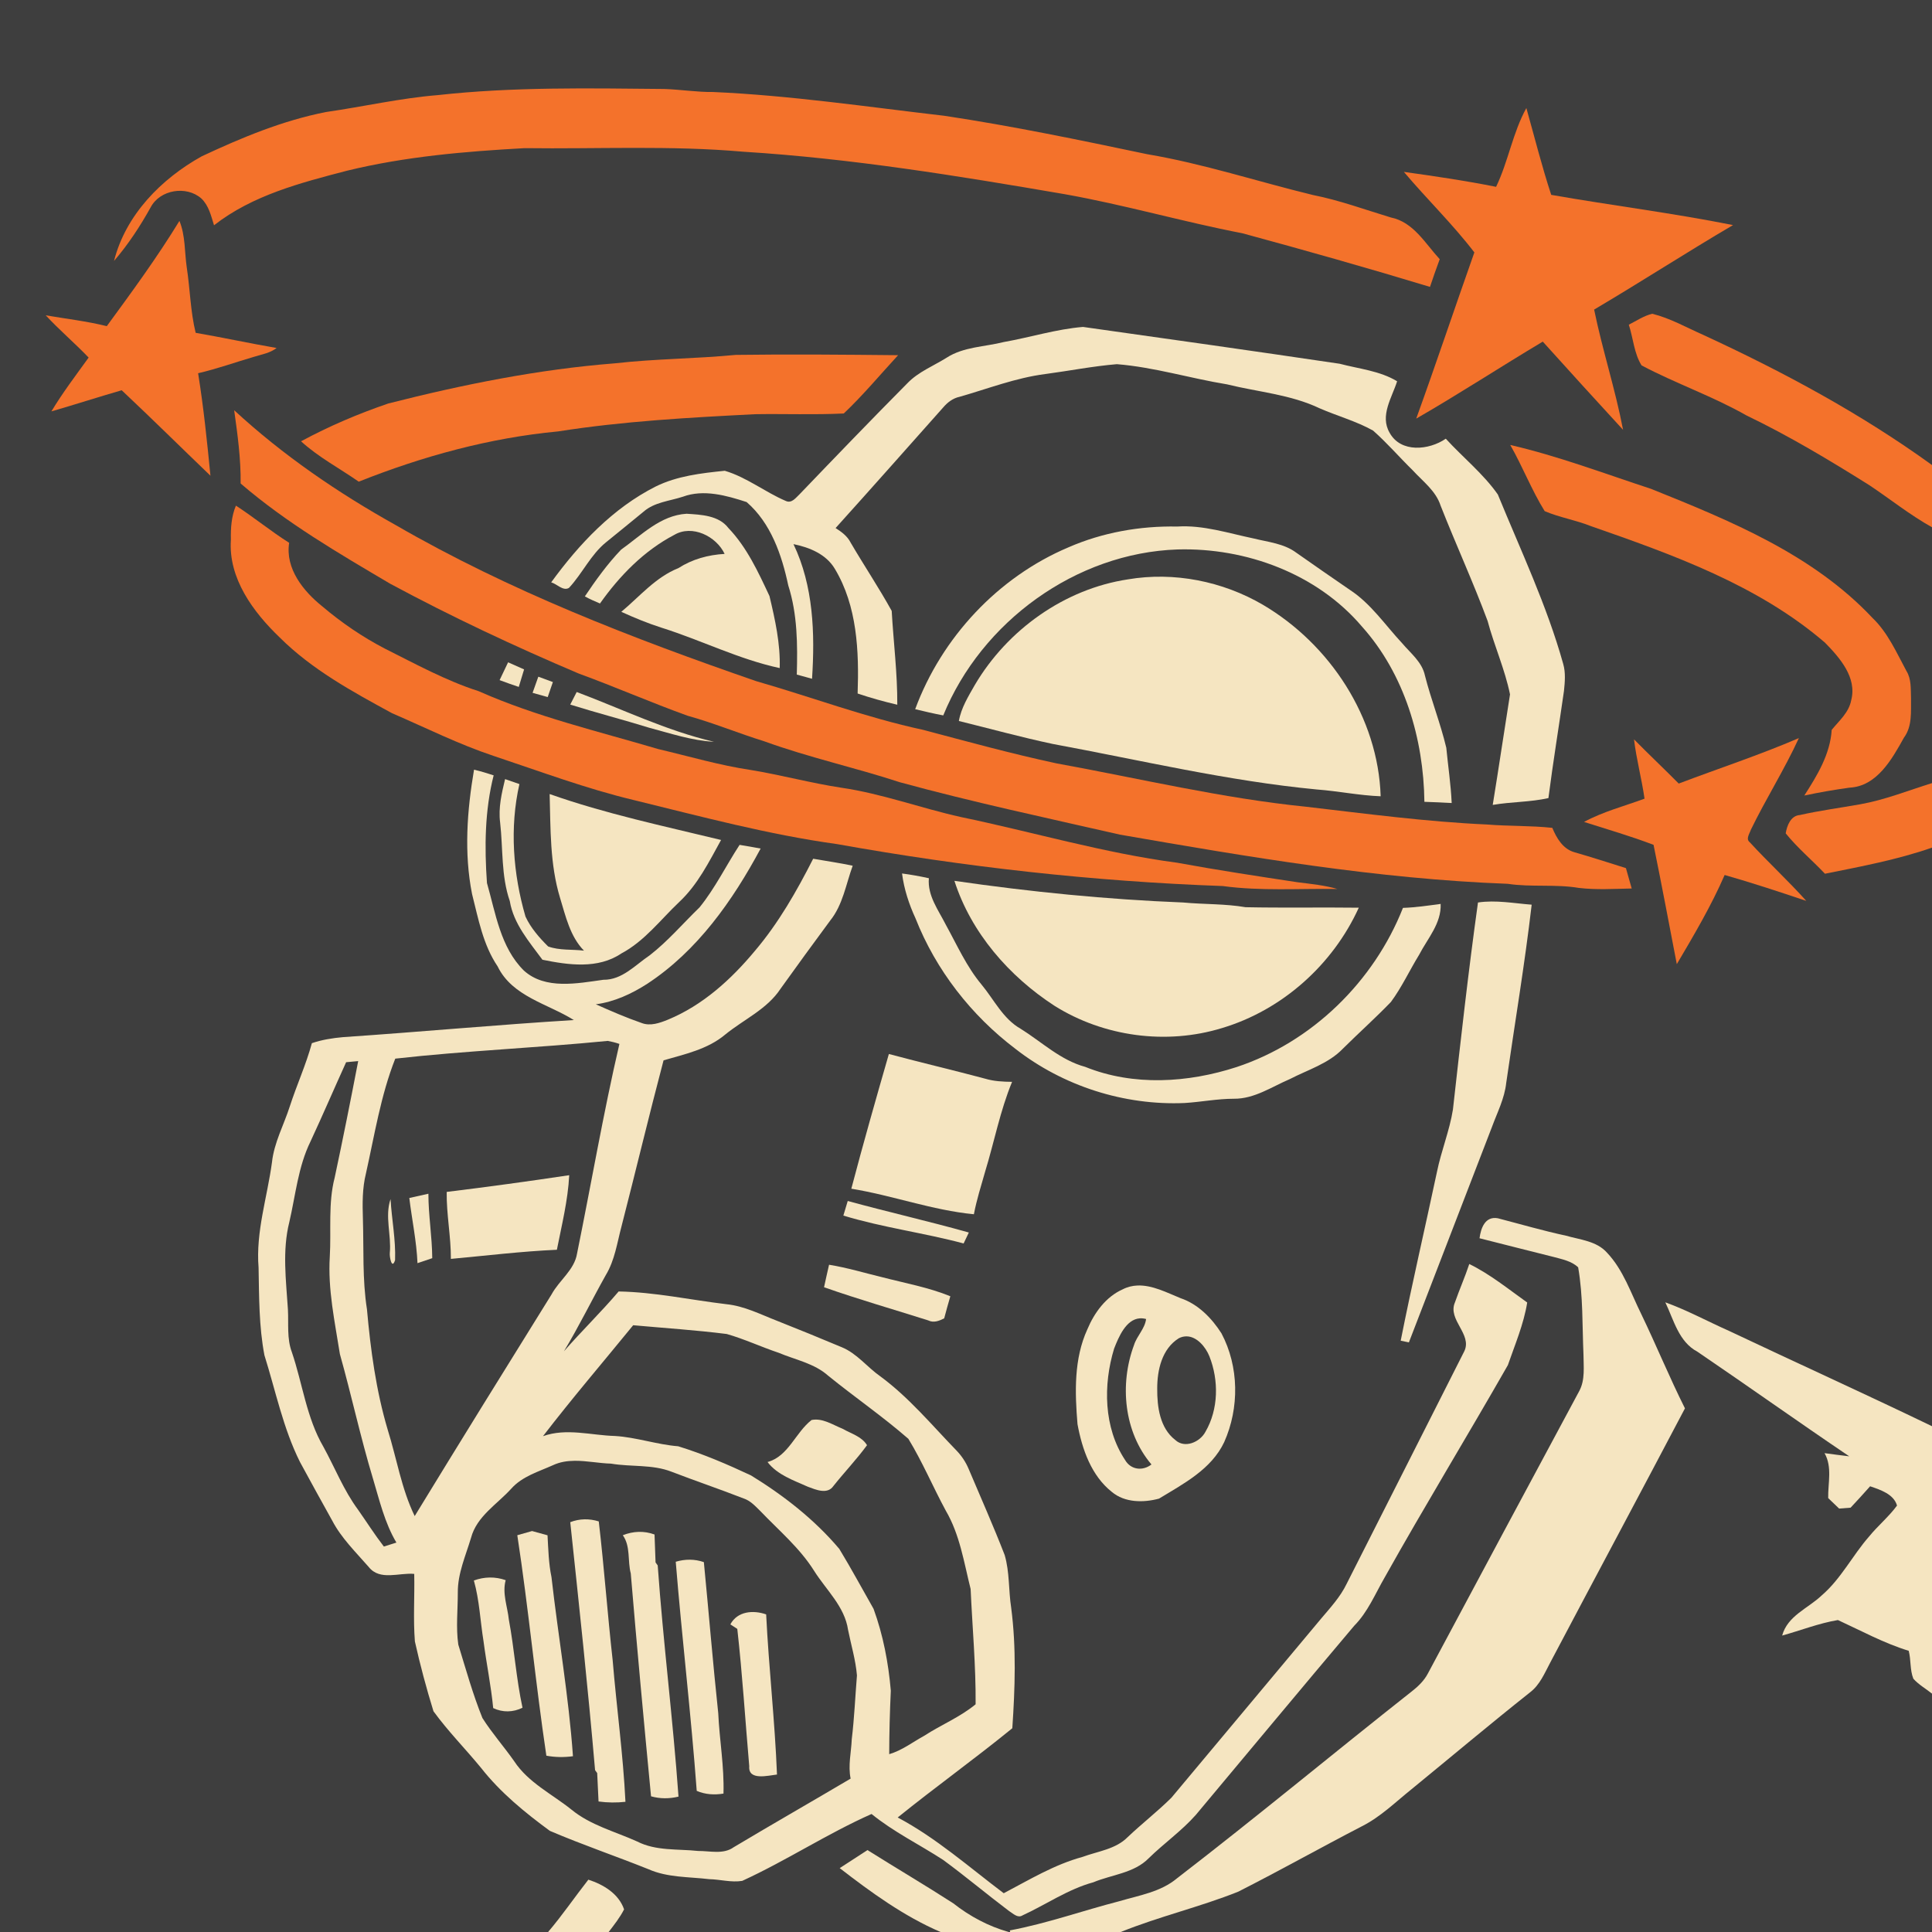 <?xml version="1.0" encoding="UTF-8" standalone="no"?>
<svg
   xmlns:dc="http://purl.org/dc/elements/1.1/"
   xmlns:cc="http://creativecommons.org/ns#"
   xmlns:rdf="http://www.w3.org/1999/02/22-rdf-syntax-ns#"
   xmlns:svg="http://www.w3.org/2000/svg"
   xmlns="http://www.w3.org/2000/svg"
   xmlns:sodipodi="http://sodipodi.sourceforge.net/DTD/sodipodi-0.dtd"
   xmlns:inkscape="http://www.inkscape.org/namespaces/inkscape"
   width="1280"
   height="1280"
   viewBox="0 0 1024 1024"
   version="1.1"
   id="svg2"
   inkscape:version="0.48.1 "
   sodipodi:docname="kill_stunned.svg">
  <defs
     id="defs100" />
  <sodipodi:namedview
     pagecolor="#ffffff"
     bordercolor="#666666"
     borderopacity="1"
     objecttolerance="10"
     gridtolerance="10"
     guidetolerance="10"
     inkscape:pageopacity="0"
     inkscape:pageshadow="2"
     inkscape:window-width="1920"
     inkscape:window-height="1018"
     id="namedview98"
     showgrid="false"
     inkscape:snap-page="true"
     fit-margin-top="0"
     fit-margin-left="0"
     fit-margin-right="0"
     fit-margin-bottom="0"
     inkscape:zoom="0.6609375"
     inkscape:cx="466.00473"
     inkscape:cy="640"
     inkscape:window-x="-8"
     inkscape:window-y="-8"
     inkscape:window-maximized="1"
     inkscape:current-layer="layer1" />
  <g
     inkscape:groupmode="layer"
     id="layer1"
     inkscape:label="background"
     style="display:inline">
    <rect
       style="fill:#3e3e3e;fill-opacity:1;stroke:none"
       id="rect3087"
       width="1024"
       height="1024"
       x="0"
       y="0" />
  </g>
  <g
     inkscape:groupmode="layer"
     id="layer2"
     inkscape:label="foreground">
    <path
       d="m 232.12,50.4 c 39.82,-4.4 79.92,-3.62 119.92,-3.24 8.66,0.28 17.24,1.7 25.92,1.6 41.04,1.82 81.72,7.88 122.5,12.6 36.12,5.42 71.9,12.88 107.64,20.38 29.76,5.02 58.52,14.52 87.8,21.62 14.06,2.78 27.56,7.76 41.26,11.9 12,2.4 18.24,13.8 25.92,22.12 -1.8,4.86 -3.52,9.76 -5.16,14.68 -32.98,-10.02 -66.16,-19.4 -99.42,-28.42 -31.62,-6.1 -62.58,-15.12 -94.3,-20.74 -56.4,-9.68 -112.98,-18.92 -170.14,-22.48 -38.58,-3.4 -77.34,-1.4 -116,-1.9 -31.6,1.74 -63.38,4.44 -94.22,11.98 -24.56,6.4 -50.04,12.98 -70.4,28.9 -1.56,-4.98 -2.78,-10.48 -6.74,-14.22 -7.9,-6.94 -21.94,-4.7 -26.86,4.74 -5.58,10.02 -11.9,19.68 -19.4,28.38 6.2,-24.42 24.98,-43.5 46.5,-55.46 21.14,-9.9 42.92,-18.98 65.94,-23.48 19.76,-2.84 39.3,-7.34 59.24,-8.96 z"
       id="path6"
       inkscape:connector-curvature="0"
       style="fill:#f4722b" />
    <path
       d="m 792.96,99.02 c 6.48,-13.46 8.82,-28.7 16.04,-41.76 4.32,15.36 8.2,30.86 13.18,46.02 32.06,5.62 64.44,9.64 96.36,16.02 -24.78,14.54 -48.88,30.18 -73.62,44.78 4.38,21.42 11.24,42.26 15.34,63.74 -14.28,-15.5 -28.44,-31.12 -42.56,-46.76 -22.48,13.42 -44.4,27.76 -67.08,40.82 10.58,-29.26 20.44,-58.78 30.82,-88.1 -11.5,-15.02 -25.16,-28.22 -37.36,-42.68 16.34,2.28 32.7,4.68 48.88,7.92 z"
       id="path8"
       inkscape:connector-curvature="0"
       style="fill:#f4722b" />
    <path
       d="m 95.1,117.08 c 3.22,7.84 2.68,16.52 3.9,24.78 1.76,11.5 1.92,23.2 4.7,34.54 14.34,2.48 28.56,5.56 42.9,8.04 -3.42,2.68 -7.76,3.36 -11.8,4.62 -9.94,2.9 -19.7,6.42 -29.8,8.76 2.9,18.02 4.76,36.18 6.54,54.32 -15.7,-15.08 -31.18,-30.38 -47.04,-45.3 -12.46,3.6 -24.8,7.6 -37.26,11.2 5.96,-9.92 12.98,-19.14 19.74,-28.52 -7.36,-7.7 -15.52,-14.58 -22.74,-22.4 10.8,1.86 21.72,3.1 32.36,5.74 13.34,-18.22 26.74,-36.5 38.5,-55.78 z"
       id="path10"
       inkscape:connector-curvature="0"
       style="fill:#f4722b" />
    <path
       d="m 863.3,172.1 c 4.06,-2.06 7.94,-4.7 12.4,-5.8 9.48,2.32 18.06,7.24 26.96,11.16 42.28,19.5 83.56,41.7 121.34,69.02 l 0,32.98 c -11.68,-6.5 -22.1,-14.9 -33.18,-22.28 -21.16,-13.28 -42.6,-26.14 -65.14,-36.98 -17.88,-10.18 -37.48,-16.92 -55.6,-26.52 -4,-6.32 -4.44,-14.48 -6.78,-21.58 z"
       id="path12"
       inkscape:connector-curvature="0"
       style="fill:#f4722b" />
    <path
       d="m 532.06,181.28 c 14.02,-2.48 27.8,-6.84 41.96,-8 45.36,6.38 90.74,12.8 136.06,19.52 10.2,2.7 21.24,3.72 30.42,9.28 -2.74,8.68 -9.26,18.22 -3.98,27.28 5.92,10.8 20.9,9.28 29.78,3.16 9.06,9.94 19.84,18.52 27.58,29.56 12.16,29.7 26,58.82 34.66,89.82 1.34,4.66 0.88,9.56 0.4,14.3 -2.7,18.94 -5.8,37.82 -8.24,56.8 -9.72,2.18 -19.74,1.94 -29.52,3.62 3.18,-19.5 6.04,-39.06 9.16,-58.58 -2.7,-13.28 -8.38,-25.82 -11.88,-38.94 -7.66,-20.62 -16.86,-40.66 -24.92,-61.14 -2.52,-7.82 -9.4,-12.82 -14.72,-18.64 -7.12,-6.96 -13.62,-14.56 -21.08,-21.12 -8.92,-4.98 -18.92,-7.7 -28.28,-11.78 -15.42,-7.36 -32.68,-8.64 -49.08,-12.7 -19.54,-3.18 -38.64,-9.12 -58.42,-10.7 -12.74,1.06 -25.32,3.56 -38,5.24 -15.6,2 -30.34,7.78 -45.4,12.06 -3.5,0.76 -6.32,2.92 -8.6,5.58 -19,21.36 -37.94,42.76 -57.08,63.98 3.14,2.02 6.26,4.26 7.98,7.72 7.1,12.14 14.96,23.88 21.76,36.18 0.94,16.58 3.06,33.1 2.96,49.74 -7.1,-1.66 -14.12,-3.62 -21.02,-5.94 0.78,-22.4 -0.2,-46.32 -12.06,-66.06 -4.6,-7.8 -13.46,-11.4 -21.94,-13.12 10.6,22.16 11.42,47.28 9.84,71.36 -2.7,-0.74 -5.4,-1.48 -8.08,-2.22 0.44,-15.84 0.36,-32 -4.52,-47.24 -3.42,-16.14 -9.24,-33.12 -22.08,-44.2 -10.68,-3.48 -22.78,-6.92 -33.82,-2.82 -7.04,2.3 -15.04,2.86 -20.82,7.94 -6.58,5.38 -13.12,10.76 -19.74,16.1 -8.26,6.64 -12.64,16.64 -19.78,24.28 -3.14,1.84 -6.38,-2.12 -9.42,-2.94 14.82,-20.36 32.64,-39.3 55.36,-50.78 11.4,-5.64 24.18,-7.08 36.64,-8.36 11.58,3.42 21.22,11.22 32.22,15.94 3.24,1.6 5.42,-1.64 7.46,-3.52 18.94,-19.74 37.92,-39.46 57.18,-58.88 5.8,-6 13.74,-9.08 20.72,-13.46 9.04,-5.84 20.2,-5.74 30.34,-8.32 z"
       id="path14"
       inkscape:connector-curvature="0"
       style="fill:#f5e5c1" />
    <path
       d="m 326.02,192.56 c 21.28,-2.42 42.66,-2.4 63.94,-4.46 28.68,-0.4 57.38,-0.12 86.06,0.16 -9.54,10.34 -18.6,21.24 -28.8,30.9 -15.68,0.76 -31.44,0.12 -47.14,0.38 -34.84,1.78 -69.74,3.68 -104.26,9.12 -36.36,3.42 -71.82,13.16 -105.68,26.64 -10.2,-7.12 -21.34,-12.96 -30.58,-21.4 14.8,-8 30.32,-14.6 46.24,-20.04 39.46,-10.04 79.58,-18.12 120.22,-21.3 z"
       id="path16"
       inkscape:connector-curvature="0"
       style="fill:#f4722b" />
    <path
       d="m 124.12,217.44 c 25.8,23.82 55,43.8 85.64,60.88 60.22,34.84 125.38,60 190.96,82.68 29.56,8.5 58.46,19.36 88.58,25.84 23.44,6.22 46.82,12.64 70.54,17.74 44.08,8.02 87.84,18.52 132.5,23.02 31.86,3.7 63.7,7.96 95.78,9.4 11.52,0.94 23.12,0.54 34.64,1.78 2.22,5.38 5.56,11.08 11.5,12.86 9.22,2.64 18.36,5.6 27.52,8.48 1.02,3.6 2.04,7.2 3.06,10.8 -9.32,0.18 -18.7,0.8 -28,-0.3 -12.48,-2.1 -25.22,-0.3 -37.74,-2.18 -69.1,-2.58 -137.46,-14.26 -205.48,-26.06 -38.96,-8.9 -78.08,-17.22 -116.64,-27.76 -23.78,-7.8 -48.32,-13.14 -71.86,-21.7 -13.68,-4.24 -26.94,-9.76 -40.74,-13.58 -19.4,-7 -38.32,-15.28 -57.68,-22.36 -33.94,-14.4 -67.36,-30.08 -99.84,-47.56 -27.4,-16.18 -55.12,-32.32 -79.32,-53.16 0.16,-13 -1.62,-25.96 -3.42,-38.82 z"
       id="path18"
       inkscape:connector-curvature="0"
       style="fill:#f4722b" />
    <path
       d="m 800.46,235.84 c 25.4,5.86 49.88,15.16 74.62,23.26 42,16.88 85.76,34.76 117.36,68.4 8.16,7.82 12.7,18.3 17.98,28.08 2.72,4.34 2.26,9.62 2.46,14.54 -0.1,7.08 0.72,14.82 -3.76,20.86 -6.32,11.34 -14.28,25.8 -28.9,26.5 -8.02,1.1 -15.98,2.5 -23.9,4.16 6.84,-10.62 13.7,-21.86 14.52,-34.8 3.94,-4.84 9.08,-9.16 10.32,-15.64 3.2,-12.1 -6.06,-22.58 -13.88,-30.58 C 931.7,310.04 886.66,294 843,278.78 c -7.94,-3.16 -16.46,-4.52 -24.28,-7.86 -6.96,-11.18 -11.7,-23.64 -18.26,-35.08 z"
       id="path20"
       inkscape:connector-curvature="0"
       style="fill:#f4722b" />
    <path
       d="m 125.04,268 c 9.62,6.24 18.5,13.56 28.22,19.7 -2.14,13.7 7.54,25.68 17.6,33.72 10.18,8.64 21.28,16.2 33.12,22.36 16.28,8.14 32.32,16.98 49.72,22.56 30.54,13.56 63.16,21.2 95.1,30.66 16.38,3.86 32.6,8.66 49.3,11.14 16.02,2.64 31.72,6.92 47.76,9.36 21.62,3.14 42.2,10.84 63.48,15.56 38.2,7.94 75.78,19.1 114.54,24.2 21.28,3.9 42.66,7.16 64.04,10.38 7.02,0.88 14.1,1.56 20.92,3.54 -20.26,-0.3 -40.64,1.18 -60.78,-1.56 -68.54,-2.44 -136.86,-10.12 -204.38,-22.22 -36.44,-5.04 -72.04,-14.62 -107.74,-23.34 -25.26,-6.04 -49.62,-15.18 -74.24,-23.38 -18.52,-6.16 -36,-14.94 -53.9,-22.66 -21.04,-11.44 -42.44,-23.1 -59.56,-40.16 -14.02,-13.44 -27.3,-31.34 -25.86,-51.78 -0.14,-6.14 0.26,-12.36 2.66,-18.08 z"
       id="path22"
       inkscape:connector-curvature="0"
       style="fill:#f4722b" />
    <path
       d="m 329.2,291.32 c 10.72,-7.6 20.78,-18.2 34.7,-19.02 7.74,0.5 17.06,0.84 22.2,7.6 9.8,10.24 15.8,23.34 21.74,36.02 2.98,12.5 5.82,25.26 5.42,38.18 -21.58,-4.64 -41.5,-14.74 -62.5,-21.36 -7.32,-2.34 -14.46,-5.26 -21.46,-8.46 9.76,-8.14 18.18,-18.36 30.26,-23.16 7.4,-4.76 15.78,-7.04 24.5,-7.54 -4.4,-9.36 -17.2,-15.7 -26.72,-10.06 -16.06,8.42 -28.94,21.66 -39.34,36.34 -2.72,-1.16 -5.44,-2.3 -8.02,-3.76 5.82,-8.66 12,-17.24 19.22,-24.78 z"
       id="path24"
       inkscape:connector-curvature="0"
       style="fill:#f5e5c1" />
    <path
       d="m 566.34,290.08 c 18.06,-7.88 37.9,-11.38 57.58,-11 13.84,-0.9 27.14,3.54 40.54,6.32 7.66,1.92 16,2.64 22.54,7.5 9.42,6.6 18.86,13.18 28.36,19.68 11.24,7.3 18.8,18.7 27.82,28.36 4.48,5.3 10.56,9.96 12.06,17.1 3.28,12.9 8.24,25.32 11.32,38.28 0.94,9.76 2.42,19.48 2.86,29.3 -4.82,-0.28 -9.64,-0.48 -14.46,-0.64 -0.42,-33.38 -10.54,-67.74 -33.12,-92.92 -23.8,-28 -61.48,-41.86 -97.72,-40.84 -53.9,1.82 -103.92,38.32 -124.18,87.96 -5,-0.94 -9.94,-2.1 -14.88,-3.3 14.04,-37.96 43.9,-70.02 81.28,-85.8 z"
       id="path26"
       inkscape:connector-curvature="0"
       style="fill:#f5e5c1" />
    <path
       d="m 597.8,307.08 c 24.44,-4.16 50.2,0.98 71.56,13.46 35.58,20.96 61.1,59.78 62.42,101.5 -11.36,-0.42 -22.52,-2.76 -33.84,-3.6 -47.18,-4.5 -93.38,-15.52 -139.9,-24.12 -16.74,-3.54 -33.22,-8.1 -49.82,-12.18 1.24,-7.02 5.06,-13.12 8.52,-19.2 17.22,-29.14 47.42,-50.76 81.06,-55.86 z"
       id="path28"
       inkscape:connector-curvature="0"
       style="fill:#f5e5c1" />
    <path
       d="m 264.8,360.48 c 1.5,-3.16 3,-6.3 4.5,-9.44 2.82,1.24 5.66,2.5 8.48,3.76 -0.9,3.1 -1.86,6.18 -2.82,9.28 -3.42,-1.12 -6.8,-2.36 -10.16,-3.6 z"
       id="path30"
       inkscape:connector-curvature="0"
       style="fill:#f5e5c1" />
    <path
       d="m 285.32,358.66 c 2.58,0.94 5.14,1.9 7.72,2.84 -0.92,2.66 -1.86,5.3 -2.74,7.96 -2.68,-0.72 -5.36,-1.48 -8.02,-2.24 0.98,-2.86 2.04,-5.7 3.04,-8.56 z"
       id="path32"
       inkscape:connector-curvature="0"
       style="fill:#f5e5c1" />
    <path
       d="m 302.24,373.44 c 1.14,-2.22 2.28,-4.44 3.42,-6.66 24.14,9.06 47.54,20.52 72.78,26.38 -11.76,-0.62 -23.04,-4.44 -34.34,-7.44 -13.9,-4.3 -27.98,-7.92 -41.86,-12.28 z"
       id="path34"
       inkscape:connector-curvature="0"
       style="fill:#f5e5c1" />
    <path
       d="m 866.06,391.88 c 7.8,7.9 15.88,15.54 23.7,23.42 21.24,-8.04 42.82,-15.12 63.68,-24.1 -7.62,16.62 -17.46,32.14 -25.46,48.6 -0.62,2.02 -2.86,4.86 -0.54,6.64 9.72,10.6 20.34,20.34 29.92,31.04 -14.34,-4.82 -28.72,-9.56 -43.26,-13.72 -7.14,16.4 -16.28,31.88 -25.36,47.26 -4.06,-21.1 -8.02,-42.2 -12.32,-63.24 -12.08,-4.62 -24.52,-8.2 -36.84,-12.14 10.08,-5.48 21.34,-8.36 32.06,-12.34 -1.52,-10.54 -4.3,-20.84 -5.58,-31.42 z"
       id="path36"
       inkscape:connector-curvature="0"
       style="fill:#f4722b" />
    <path
       style="fill:#f5e5c1"
       d="m 251.25,407.95 c -3.7,21.72 -5.37,44.14 -1.05,65.9 3.34,13.16 5.79,26.87 13.55,38.35 7.76,16 26.52,19.75 40.4,28.45 -40.8,2.5 -81.5,6.29 -122.3,9.05 -5.62,0.5 -11.21,1.38 -16.55,3.2 -3.1,11.42 -8.06,22.24 -11.7,33.5 -3.16,9.88 -8.33,19.19 -9.45,29.65 -2.5,18.58 -8.64,36.86 -7.1,55.8 0.3,15.5 0.18,31.17 3.1,46.45 5.96,18.96 9.91,38.72 18.85,56.6 5.62,10.38 11.31,20.68 17.05,31 4.88,9.36 12.54,16.77 19.4,24.65 5.9,7.46 16.1,2.89 24.1,3.65 0.26,11.92 -0.59,23.9 0.35,35.8 2.78,12.46 6.09,24.82 9.85,37 7.68,10.58 16.97,19.95 25.25,30.05 10.22,13.02 23.17,23.61 36.45,33.35 17.14,7.34 34.88,13.36 52.2,20.3 10.16,4.52 21.46,4 32.3,5.3 5.8,0.12 11.67,1.86 17.45,0.9 23.38,-10.72 45.05,-25.01 68.55,-35.45 11.68,9.52 25.35,16.15 37.95,24.35 11.9,8.74 23.22,18.27 35,27.15 2.06,1.22 4.47,3.87 7.05,2.25 12.54,-5.78 24.09,-13.87 37.55,-17.55 9.82,-4.1 21.57,-4.81 29.35,-12.75 8.08,-7.92 17.43,-14.45 24.95,-22.95 27.98,-33.42 55.81,-66.95 83.95,-100.25 7.24,-7.28 11.12,-16.94 16.2,-25.7 21.18,-37.8 43.77,-74.83 65.25,-112.45 3.78,-10.92 8.43,-21.78 10.25,-33.2 -9.98,-7.1 -19.68,-15.02 -30.7,-20.4 -2.26,6.88 -5.22,13.49 -7.6,20.35 -4,9.28 9.33,16.84 4.95,25.9 -20.82,41.08 -41.54,82.27 -62.4,123.35 -3.38,6.98 -8.69,12.65 -13.65,18.55 -26.42,31.54 -52.74,63.21 -79.2,94.75 -7.38,7.3 -15.61,13.69 -23.15,20.85 -6.38,6.46 -15.79,7.48 -23.95,10.5 -14.92,4.06 -28.17,12.11 -41.75,19.25 -18.38,-13.86 -35.76,-29.29 -56.2,-40.15 19.96,-16.12 40.85,-31.08 60.75,-47.3 1.44,-21.28 2.16,-42.65 -0.6,-63.85 -1.44,-9.3 -0.79,-18.87 -3.45,-27.95 -5.96,-15.38 -12.68,-30.47 -19.1,-45.65 -1.5,-3.56 -3.64,-6.82 -6.3,-9.6 -13.12,-13.52 -25.24,-28.21 -40.5,-39.45 -7.02,-4.9 -12.39,-12.15 -20.45,-15.45 -11.38,-4.8 -22.82,-9.44 -34.3,-14 -8.78,-3.4 -17.33,-7.84 -26.85,-8.8 -19.04,-2.26 -37.88,-6.41 -57.1,-6.75 -9.3,10.94 -19.56,20.9 -29,31.7 7.96,-13.16 14.68,-27 22.2,-40.4 4.76,-7.86 5.98,-17.05 8.3,-25.75 7.54,-29.32 14.58,-58.79 22.3,-88.05 11.3,-3.28 23.34,-5.84 32.6,-13.6 9.84,-8.06 22.29,-13.46 29.45,-24.4 8.68,-12.08 17.39,-24.11 26.25,-36.05 6.74,-8.34 8.37,-19.28 11.95,-29.1 -6.94,-1.48 -13.97,-2.48 -20.95,-3.7 -8.74,17.2 -18.36,34.09 -30.9,48.85 -12.58,15.14 -27.7,28.87 -46.1,36.45 -4.34,1.76 -9.31,3.55 -13.95,1.75 -8.26,-2.86 -16.29,-6.36 -24.25,-9.9 9.84,-1.3 19.02,-5.56 27.3,-10.9 26.52,-17.4 45.27,-44.07 60.05,-71.65 -3.7,-0.7 -7.43,-1.35 -11.15,-1.95 -7.16,10.96 -12.94,22.9 -21.2,33.1 -8.78,8.5 -16.74,17.88 -26.4,25.4 -7.7,5.16 -14.6,13.12 -24.6,13 -13.78,1.9 -30.79,5.4 -42.15,-4.9 -12.4,-12.26 -14.95,-30.36 -19.55,-46.4 -1.34,-19.02 -1.17,-38.43 3.55,-57.05 -3.44,-1.14 -6.88,-2.18 -10.4,-3 z M 322.1,551.7 c 2.1,0.38 4.16,0.9 6.2,1.6 -8.56,36.78 -14.91,74.1 -22.45,111.1 -1.42,8.76 -9.44,14.13 -13.5,21.65 -24.3,39.08 -48.57,78.22 -72.55,117.5 -7.04,-14.48 -9.52,-30.49 -14.3,-45.75 -6.18,-20.78 -9.08,-42.31 -11,-63.85 -2.5,-15.88 -1.65,-31.98 -2.15,-48 -0.26,-8.02 -0.34,-16.11 1.6,-23.95 4.58,-20.42 7.83,-41.34 15.55,-60.9 37.42,-4.2 75.12,-5.7 112.6,-9.4 z m -132.25,10.7 c -3.96,20.58 -8.07,41.18 -12.45,61.7 -3.56,13.68 -1.78,27.94 -2.6,41.9 -1.1,17.42 2.67,34.6 5.35,51.7 6.16,21.9 10.92,44.12 17.5,65.9 3.46,11.54 6.23,23.54 12.45,34 -1.66,0.54 -4.99,1.58 -6.65,2.1 -4.86,-6.3 -9.12,-13.03 -13.7,-19.55 -7.56,-10.22 -12.22,-22.17 -18.3,-33.25 -9.02,-15.42 -11.07,-33.5 -16.75,-50.2 -2.74,-7.26 -1.68,-15.14 -2.1,-22.7 -0.98,-15.38 -3.07,-31.12 0.75,-46.3 3.32,-14.3 4.66,-29.31 11.2,-42.65 6.48,-13.94 12.54,-28.05 18.9,-42.05 2.14,-0.2 4.26,-0.42 6.4,-0.6 z m 145.75,140 c 16.52,1.5 33.14,2.57 49.6,4.65 9.38,2.68 18.24,6.85 27.5,9.95 8.88,3.74 18.85,5.57 26.25,12.15 14,11.36 28.92,21.61 42.5,33.45 7.46,12.2 13.03,25.52 19.85,38.1 7.44,12.68 9.63,27.46 13.15,41.5 0.92,20.34 2.81,40.72 2.65,61.1 -8.1,6.74 -18.33,10.9 -27.25,16.7 -6.12,3.34 -11.77,7.77 -18.55,9.75 0.02,-11.24 0.33,-22.45 0.85,-33.65 -1.26,-14.74 -4.07,-29.52 -9.15,-43.4 -6.04,-10.58 -11.81,-21.35 -18.15,-31.75 -13.14,-15.58 -29.48,-28.31 -46.8,-38.95 -12.52,-5.88 -25.36,-11.37 -38.6,-15.45 -11.32,-0.9 -22.11,-4.75 -33.45,-5.45 -12.74,-0.34 -25.74,-4.36 -38.2,0.1 15.38,-20.02 31.84,-39.22 47.8,-58.8 z m -31.15,71.85 c 6.432,-0.074 13.05,1.337 19.4,1.5 10.66,1.82 21.86,0.3 32.1,4.3 12.66,4.88 25.51,9.21 38.15,14.15 3.68,1.18 6.32,4.18 9,6.8 9.78,10.22 20.75,19.42 28.35,31.5 6.4,10.2 16.25,18.94 18.05,31.4 1.6,8.02 4.02,15.92 4.7,24.1 -0.92,11.28 -1.39,22.59 -2.75,33.85 -0.28,6.94 -2.04,13.93 -0.6,20.85 -20.6,12.18 -41.39,24.07 -61.95,36.35 -5.52,3.98 -12.62,1.94 -18.9,2 -10.82,-1.16 -22.35,0.09 -32.35,-5.05 -11.74,-5.3 -24.68,-8.58 -34.8,-16.9 -10.32,-8.26 -22.86,-14.28 -30.3,-25.6 -5.44,-7.76 -11.77,-14.9 -16.85,-22.9 -5.12,-12.66 -8.78,-25.91 -12.8,-38.95 -1.3,-9.14 -0.23,-18.42 -0.25,-27.6 -0.08,-10.1 4.16,-19.47 7,-28.95 3.02,-11.44 13.83,-17.8 21.35,-26.1 5.82,-6.54 14.45,-8.97 22.15,-12.45 3.63,-1.688 7.441,-2.256 11.3,-2.3 z"
       id="path38"
       inkscape:connector-curvature="0" />
    <path
       d="m 267.7,412.94 c 2.54,0.86 5.08,1.76 7.6,2.64 -5.24,23.08 -3.38,47.6 3.22,70.22 2.78,6.02 7.32,11.2 12,15.84 6.02,2.2 12.7,1.44 19,2.22 -7.34,-7.46 -9.72,-18.26 -12.68,-27.96 -5.42,-17.82 -5,-36.62 -5.52,-55.04 29.62,10.46 60.4,16.94 90.86,24.34 -6.38,11.56 -12.36,23.7 -22.14,32.84 -9.96,9.42 -18.42,20.8 -30.76,27.34 -12.36,8.34 -28.04,6.1 -41.78,3.3 -7.02,-9.56 -15.3,-18.98 -17.3,-31.1 -4.64,-13.42 -3.54,-27.7 -5.12,-41.6 -1.02,-7.82 0.82,-15.5 2.62,-23.04 z"
       id="path40"
       inkscape:connector-curvature="0"
       style="fill:#f5e5c1" />
    <path
       d="m 985.98,426.28 c 13.06,-2.32 25.4,-7.3 38.02,-11.22 l 0,34.2 c -18.42,6.42 -37.68,10 -56.74,13.84 -6.84,-7.24 -14.56,-13.66 -20.8,-21.4 0.66,-4.12 2.66,-9.38 7.5,-9.72 10.58,-2.38 21.36,-3.8 32.02,-5.7 z"
       id="path42"
       inkscape:connector-curvature="0"
       style="fill:#f4722b" />
    <path
       d="m 478.1,462.96 c 4.76,0.62 9.5,1.48 14.22,2.52 -0.8,9.3 5.04,16.82 9,24.68 5.94,10.76 10.96,22.16 18.9,31.66 6.66,8.02 11.36,18.14 20.76,23.46 11.22,7 21.12,16.64 34.2,20.18 25.54,10.32 54.46,8.48 80.26,0.1 39.98,-13.24 72.74,-45.32 88.16,-84.36 6.7,-0.22 13.34,-1.22 19.98,-2.1 0.4,10.38 -6.9,18.24 -11.38,26.9 -5.1,8.3 -9.2,17.24 -14.98,25.06 -8.2,8.52 -17.04,16.4 -25.42,24.72 -7.64,7.98 -18.54,11.18 -28.12,16.14 -9.62,4.1 -18.84,10.56 -29.72,10.44 -8.74,0 -17.34,1.72 -26.02,2.26 -32.08,1.4 -64.48,-8.98 -89.78,-28.74 -23.4,-17.72 -42.14,-41.78 -52.92,-69.14 -3.48,-7.54 -6.08,-15.5 -7.14,-23.78 z"
       id="path44"
       inkscape:connector-curvature="0"
       style="fill:#f5e5c1" />
    <path
       d="m 505.86,466.86 c 40.2,5.84 80.7,9.88 121.26,11.48 11.02,1.04 22.12,0.62 33.06,2.5 20,0.42 40,0 60,0.26 -13.72,30.22 -40.62,54.28 -72.5,63.8 -29.48,9.06 -62.7,4.58 -88.8,-11.82 -24.02,-15.6 -44.18,-38.68 -53.02,-66.22 z"
       id="path46"
       inkscape:connector-curvature="0"
       style="fill:#f5e5c1" />
    <path
       d="m 783.36,478.34 c 9.5,-1.42 19,0.44 28.46,1.16 -3.68,31.6 -8.98,63.02 -13.5,94.52 -0.88,8.18 -4.7,15.54 -7.5,23.16 -14.68,38.1 -29.42,76.2 -44.08,114.32 -1.1,-0.22 -3.26,-0.68 -4.34,-0.9 5.94,-29.92 12.88,-59.64 19.22,-89.48 2.26,-11.14 6.66,-21.78 8.46,-33.02 4.1,-36.62 8.18,-73.26 13.28,-109.76 z"
       id="path48"
       inkscape:connector-curvature="0"
       style="fill:#f5e5c1" />
    <path
       d="m 451.22,630.04 c 6.28,-23.88 13.06,-47.66 19.9,-71.4 16.96,4.56 34.06,8.54 51.02,13.08 4.62,1.4 9.46,1.62 14.28,1.68 -6.32,15.3 -9.42,31.7 -14.26,47.52 -2.14,7.52 -4.52,14.98 -5.98,22.66 -22.04,-2.12 -43.12,-9.98 -64.96,-13.54 z"
       id="path52"
       inkscape:connector-curvature="0"
       style="fill:#f5e5c1" />
    <path
       d="m 236.76,631.74 c 21.68,-2.66 43.34,-5.62 64.94,-8.86 -0.68,13.36 -3.96,26.42 -6.54,39.52 -18.76,0.84 -37.46,3.12 -56.18,4.84 0.04,-11.88 -2.38,-23.6 -2.22,-35.5 z"
       id="path56"
       inkscape:connector-curvature="0"
       style="fill:#f5e5c1" />
    <path
       d="m 216.94,634.96 c 3.38,-0.76 6.74,-1.52 10.12,-2.26 0,11.42 1.96,22.74 2.04,34.16 -2.6,0.88 -5.2,1.78 -7.82,2.64 -0.5,-11.62 -2.94,-23.02 -4.34,-34.54 z"
       id="path58"
       inkscape:connector-curvature="0"
       style="fill:#f5e5c1" />
    <path
       d="m 206.6,664.14 c 0.92,-9.54 -2.74,-19.4 0.4,-28.6 0.62,10.78 2.8,21.52 2.4,32.34 -1.66,5.24 -3,-1.58 -2.8,-3.74 z"
       id="path60"
       inkscape:connector-curvature="0"
       style="fill:#f5e5c1" />
    <path
       d="m 447,644.28 c 0.76,-2.6 1.54,-5.18 2.32,-7.74 21.32,5.86 42.9,10.72 64.18,16.72 -0.68,1.46 -2.08,4.36 -2.76,5.8 -21.08,-5.64 -42.86,-8.42 -63.74,-14.78 z"
       id="path62"
       inkscape:connector-curvature="0"
       style="fill:#f5e5c1" />
    <path
       d="m 784.18,656.3 c 0.7,-5.38 2.96,-11.8 9.68,-10.6 12.02,3.12 23.98,6.62 36.16,9.24 7.5,2.16 16.28,2.82 21.76,9.04 8.64,9.14 12.6,21.36 18.08,32.42 7.98,16.56 14.96,33.62 23.2,50.06 -23.68,45.02 -47.7,89.84 -71.44,134.82 -2.96,5.56 -5.46,11.72 -10.64,15.68 -21.16,16.78 -41.84,34.2 -62.76,51.3 -8.54,6.84 -16.44,14.68 -26.3,19.66 -21.98,11.38 -43.58,23.52 -65.64,34.72 -20.38,8.14 -41.9,13.12 -62.26,21.36 l -58.6,0 c -0.04,-0.2 -0.14,-0.62 -0.2,-0.84 19.72,-3.7 38.7,-10.5 58.12,-15.5 10.48,-3.1 21.84,-4.86 30.48,-12.1 42.04,-32.36 82.84,-66.26 124.5,-99.12 3.34,-2.6 6.46,-5.62 8.46,-9.4 26.7,-50 53.5,-99.96 80.32,-149.88 3.12,-5.9 2.2,-12.78 2.18,-19.16 -0.68,-15.44 -0.16,-31.02 -2.82,-46.28 -3.52,-3.36 -8.46,-4.26 -12.98,-5.5 -13.12,-3.22 -26.2,-6.66 -39.3,-9.92 z"
       id="path64"
       inkscape:connector-curvature="0"
       style="fill:#f5e5c1" />
    <path
       d="m 439.42,670.34 c 9.56,1.54 18.86,4.38 28.28,6.64 12.06,3.14 24.42,5.34 36,10.06 -1.12,3.9 -2.26,7.8 -3.26,11.72 -2.7,1.36 -5.58,2.52 -8.52,1.06 -18.4,-5.84 -36.96,-11.14 -55.16,-17.56 0.84,-3.98 1.76,-7.94 2.66,-11.92 z"
       id="path66"
       inkscape:connector-curvature="0"
       style="fill:#f5e5c1" />
    <path
       d="m 602.8,681.35 c -2.616,0.122 -5.22,0.715 -7.8,2.05 -8.88,3.96 -14.97,12.36 -18.65,21.1 -7.22,15.72 -6.65,33.51 -5.25,50.35 2.44,13.26 7.3,27.26 18.2,35.9 6.86,5.76 16.8,5.77 25,3.55 13,-7.9 27.75,-15.53 34.55,-29.95 8.1,-18.12 7.87,-40.05 -1.45,-57.65 -5.16,-8.1 -12.4,-15.51 -21.7,-18.65 -7.2,-2.925 -15.053,-7.066 -22.9,-6.7 z m 1.3,17.4 c 1.043,-0.078 2.163,0.037 3.35,0.35 -0.62,5.14 -4.88,8.94 -6.4,13.8 -7.72,20.76 -5.41,46.06 9.25,63.3 -4.68,3.6 -10.96,2.88 -14,-2.4 -11.36,-17.14 -11.64,-39.82 -5.8,-59 2.415,-6.195 6.302,-15.503 13.6,-16.05 z m 24.65,9.55 c 5.561,-0.057 10.251,5.561 12.25,10.55 5.04,12.72 4.88,28.07 -2.1,40.05 -2.88,5.44 -10.96,9 -16,4.3 -8.18,-6.34 -9.61,-17.54 -9.55,-27.2 -0.02,-9.86 2.49,-21.12 11.45,-26.7 1.35,-0.694 2.667,-0.987 3.95,-1 z"
       id="path68"
       style="fill:#f5e5c1"
       inkscape:connector-curvature="0" />
    <path
       d="m 882.64,690.26 c 11.6,4.18 22.46,10.12 33.74,15.12 35.82,16.96 71.94,33.32 107.62,50.54 l 0,141.74 c -3.3,-2.64 -7.06,-4.74 -9.88,-7.9 -1.88,-4.68 -1.2,-9.96 -2.46,-14.8 -13.12,-4.02 -25.14,-10.6 -37.52,-16.3 -10.1,1.68 -19.7,5.5 -29.56,8.22 2.88,-10.54 13.7,-14.36 20.94,-21.26 10.26,-8.8 16.32,-21.18 25.14,-31.24 4.64,-5.72 10.44,-10.44 14.8,-16.4 -1.76,-6.14 -8.84,-8.32 -14.26,-10.22 -3.38,3.84 -6.86,7.6 -10.34,11.34 -2.04,0.14 -4.06,0.3 -6.08,0.48 -1.94,-1.86 -3.88,-3.72 -5.8,-5.56 -0.16,-7.96 2.26,-16.46 -1.94,-23.82 4.34,0.58 8.72,1.18 13.1,1.68 -26.98,-18.22 -53.52,-37.12 -80.44,-55.42 -9.98,-5.28 -12.54,-16.82 -17.06,-26.2 z"
       id="path70"
       inkscape:connector-curvature="0"
       style="fill:#f5e5c1" />
    <path
       d="m 406.8,774.9 c 11.04,-2.96 14.82,-15.66 23.34,-22.26 5.74,-1.2 11.24,2.54 16.42,4.62 4.44,2.56 10.2,4.1 12.98,8.72 -5.52,7.54 -12,14.32 -17.82,21.64 -3.18,4.66 -9.36,1.94 -13.54,0.38 -7.6,-3.42 -16.14,-6.24 -21.38,-13.1 z"
       id="path78"
       inkscape:connector-curvature="0"
       style="fill:#f5e5c1" />
    <path
       d="m 302.24,806.78 c 4.92,-1.9 10.1,-1.98 15.12,-0.4 2.86,24.46 4.62,49.06 7.36,73.54 2.08,25.04 5.56,49.96 6.78,75.08 -4.74,0.52 -9.52,0.48 -14.26,-0.18 -0.24,-5.02 -0.5,-10.06 -0.72,-15.06 l -1.12,-1.54 c -3.78,-43.86 -8.5,-87.64 -13.16,-131.44 z"
       id="path82"
       inkscape:connector-curvature="0"
       style="fill:#f5e5c1" />
    <path
       d="m 274.18,813.7 c 2.6,-0.74 5.22,-1.48 7.82,-2.22 2.74,0.76 5.46,1.5 8.2,2.26 0.42,7.4 0.58,14.88 2.1,22.18 3.58,31.66 9.16,63.12 11.38,94.92 -4.7,0.64 -9.44,0.58 -14.1,-0.28 -5.8,-38.84 -9.44,-78.02 -15.4,-116.86 z"
       id="path84"
       inkscape:connector-curvature="0"
       style="fill:#f5e5c1" />
    <path
       d="m 330.1,813.7 c 5.46,-2.16 11.26,-2.44 16.82,-0.38 0.14,4.92 0.36,9.86 0.54,14.8 l 1.14,1.58 c 2.92,40.9 8.1,81.62 11.02,122.54 -4.82,1.18 -9.78,1.2 -14.56,-0.16 -3.78,-39.38 -7.44,-78.72 -10.74,-118.12 -1.78,-6.72 0,-14.34 -4.22,-20.26 z"
       id="path86"
       inkscape:connector-curvature="0"
       style="fill:#f5e5c1" />
    <path
       d="m 358.16,827.76 c 4.94,-1.46 10.02,-1.5 14.9,0.2 2.6,26.68 4.78,53.38 7.62,80.02 0.66,14.24 3.22,28.34 2.78,42.66 -4.82,0.8 -9.68,0.5 -14.18,-1.44 -3,-40.52 -7.82,-80.92 -11.12,-121.44 z"
       id="path88"
       inkscape:connector-curvature="0"
       style="fill:#f5e5c1" />
    <path
       d="m 251.16,837.7 c 5.5,-2.02 11.32,-2.14 16.86,-0.18 -1.92,7 0.96,13.96 1.68,20.92 2.9,15.48 3.9,31.3 7.24,46.7 -5.02,2.46 -10.48,2.58 -15.54,0.18 -1.14,-11.88 -3.58,-23.58 -5.12,-35.4 -1.74,-10.74 -2.16,-21.72 -5.12,-32.22 z"
       id="path90"
       inkscape:connector-curvature="0"
       style="fill:#f5e5c1" />
    <path
       d="m 387.1,860.96 c 3.76,-7.02 12.1,-7.7 18.98,-5.3 1.4,28.34 4.62,56.52 5.74,84.88 -4.74,0.54 -15.36,3.36 -14.7,-4.38 -2.12,-24.28 -3.62,-48.62 -6.34,-72.82 -0.92,-0.6 -2.76,-1.78 -3.68,-2.38 z"
       id="path92"
       inkscape:connector-curvature="0"
       style="fill:#f5e5c1" />
    <path
       d="m 445.06,990.14 c 4.92,-3.18 9.8,-6.38 14.72,-9.56 15.1,9.5 30.48,18.54 45.48,28.22 8.72,6.88 18.66,12.18 29.38,15.2 l -36.12,0 c -19.48,-8.38 -36.76,-20.96 -53.46,-33.86 z"
       id="path94"
       inkscape:connector-curvature="0"
       style="fill:#f5e5c1" />
    <path
       d="m 290.5,1024 c 7.56,-8.88 14.14,-18.56 21.34,-27.74 8,2.6 16.02,7.38 18.94,15.74 -2.2,4.32 -5.24,8.16 -8.18,12 l -32.1,0 z"
       id="path96"
       inkscape:connector-curvature="0"
       style="fill:#f5e5c1" />
  </g>
</svg>
